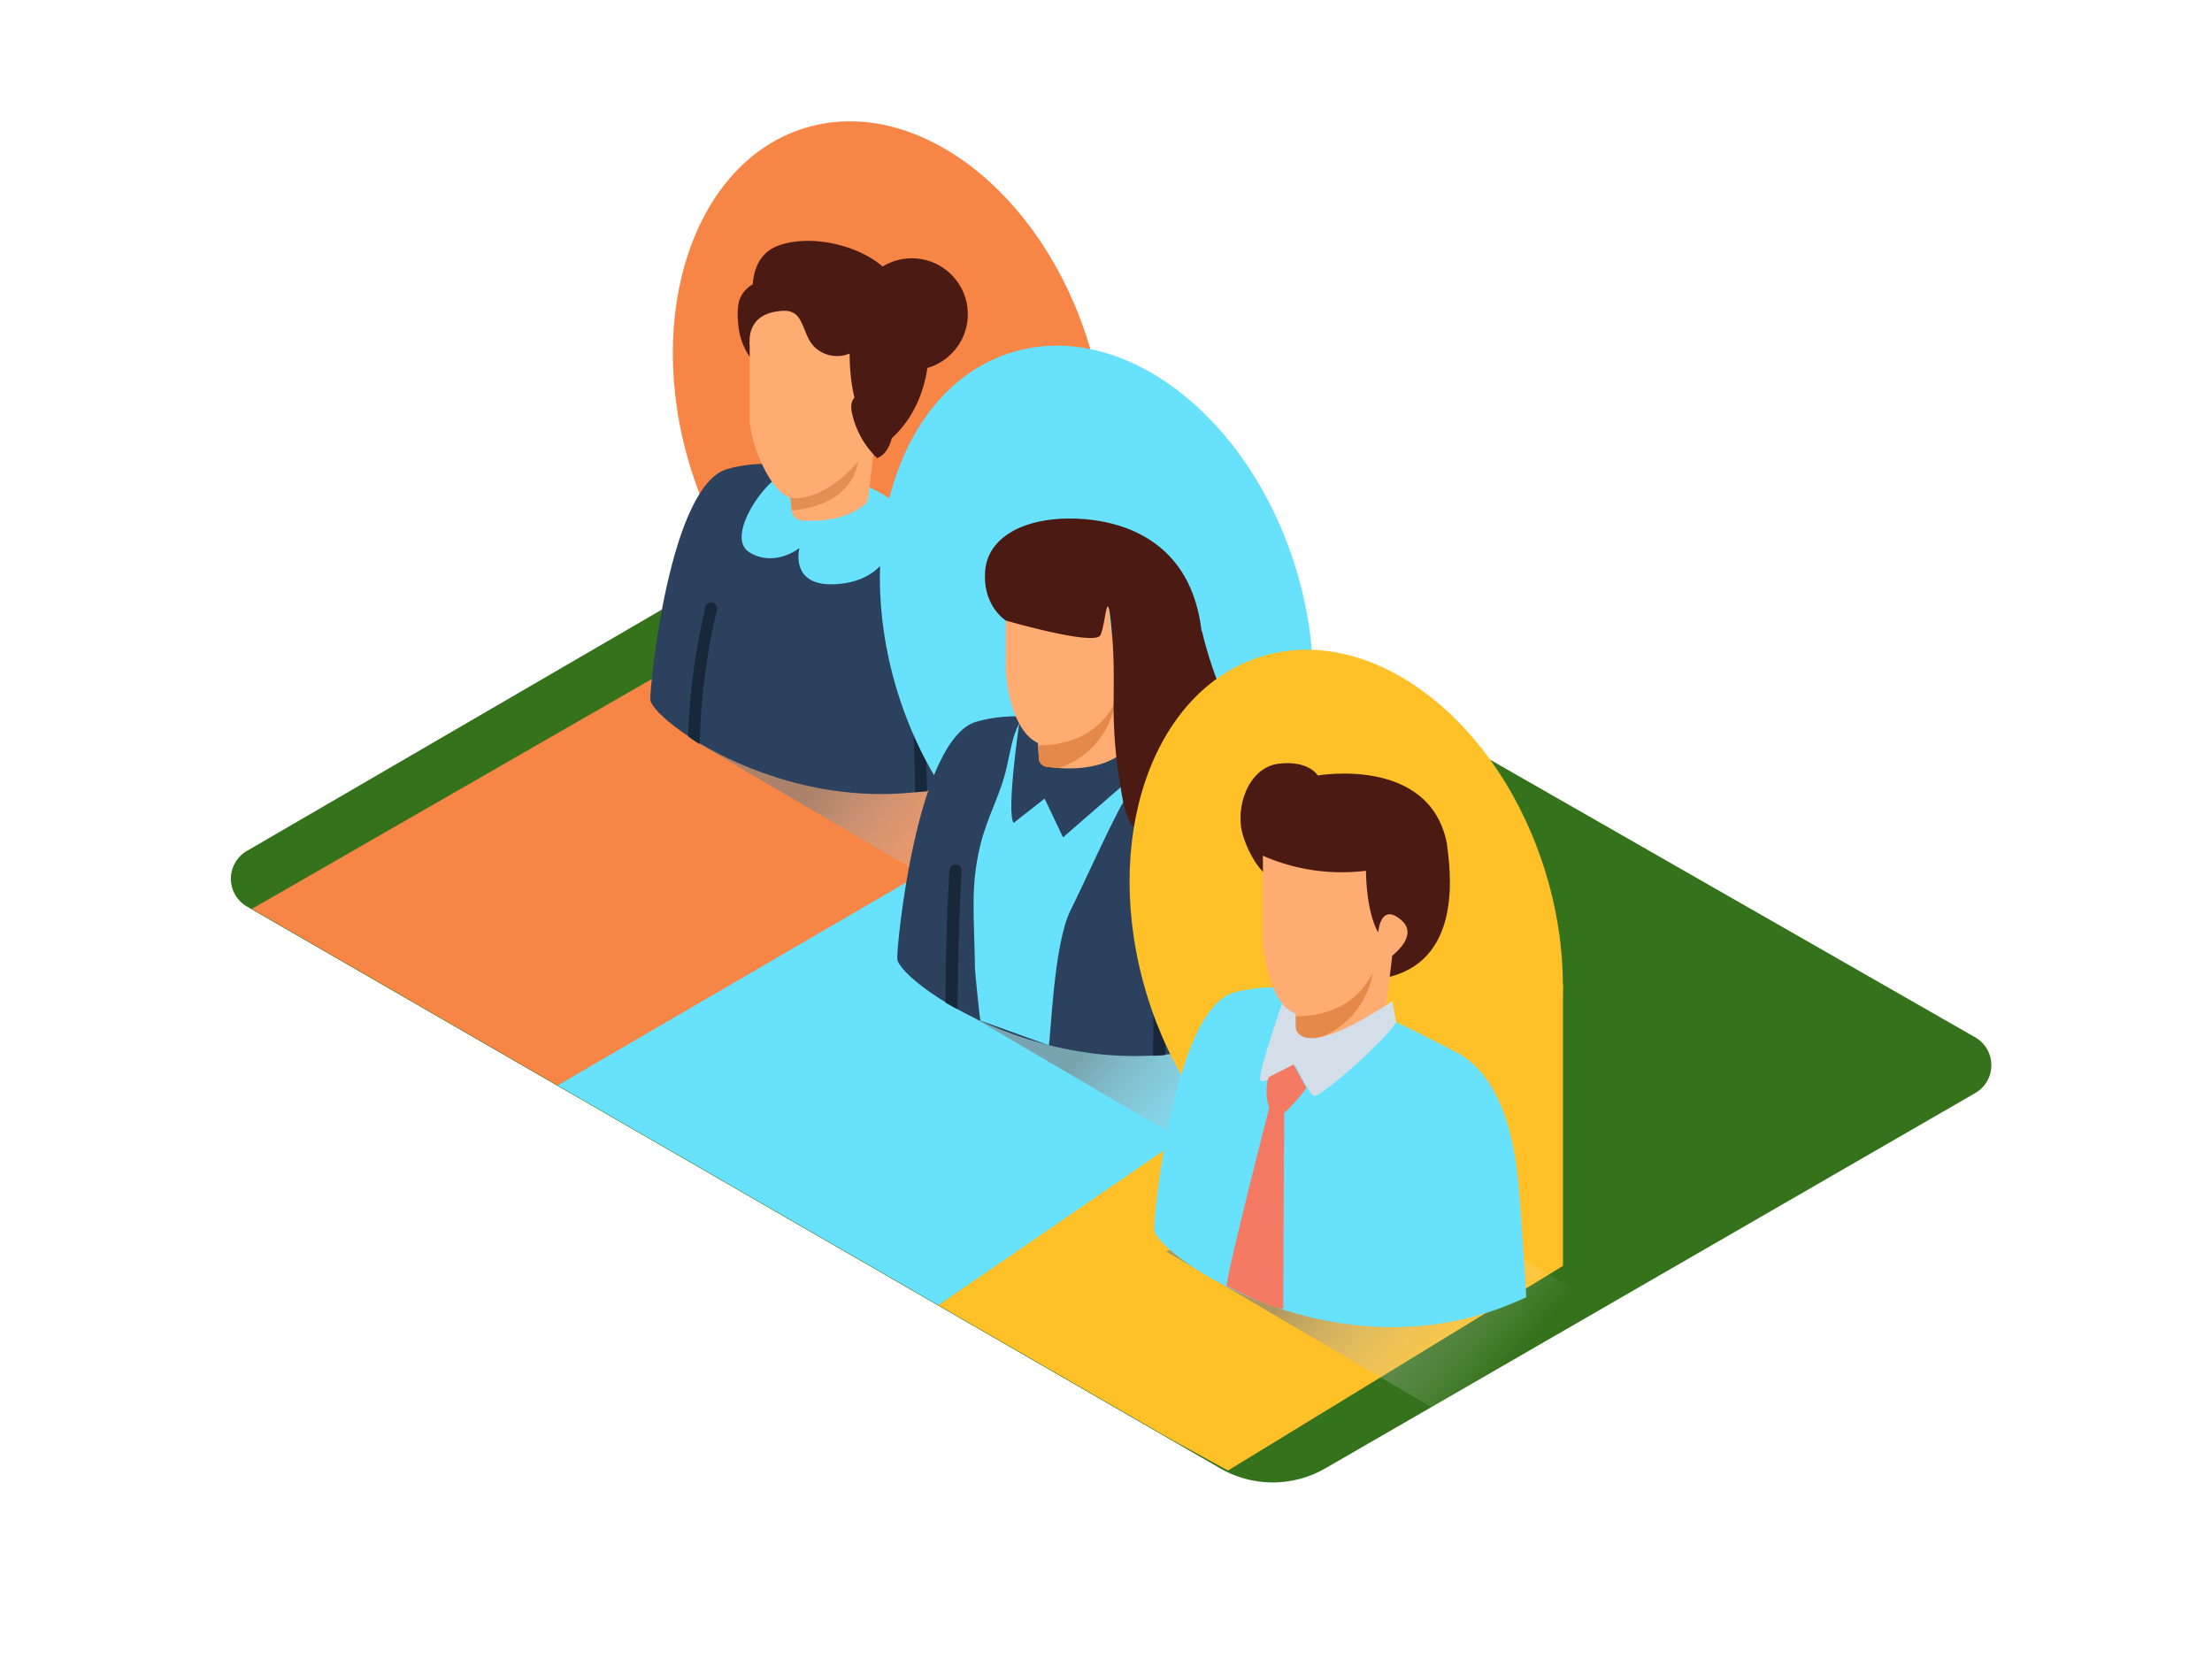 <svg xmlns="http://www.w3.org/2000/svg" xmlns:xlink="http://www.w3.org/1999/xlink" viewBox="0 0 400 300" width="406" height="306" class="illustration styles_illustrationTablet__1DWOa"><defs><linearGradient id="linear-gradient" x1="3787.59" y1="157.74" x2="3818.91" y2="130.7" gradientTransform="matrix(-1, 0, 0, 1, 3975.73, 0)" gradientUnits="userSpaceOnUse"><stop offset="0" stop-color="#fff" stop-opacity="0"></stop><stop offset="0.99" stop-color="gray"></stop></linearGradient><linearGradient id="linear-gradient-2" x1="3739.96" y1="206.1" x2="3771.28" y2="179.06" xlink:href="#linear-gradient"></linearGradient><linearGradient id="linear-gradient-3" x1="3704.85" y1="248.19" x2="3734.23" y2="222.82" xlink:href="#linear-gradient"></linearGradient></defs><title>141-150</title><g style="isolation: isolate;"><g id="Layer_2" data-name="Layer 2"><path d="M44.65,153.13,167.56,81.65a5.81,5.81,0,0,1,5.81,0L357.18,186.84a5.81,5.81,0,0,1,0,10.08L239.66,264.78a19,19,0,0,1-19,0l-176-101.59A5.81,5.81,0,0,1,44.65,153.13Z" fill="#35721c"></path><polyline points="117.84 122.06 45.55 163.61 100.84 195.53 200.95 139.7" fill="#f78546"></polyline><polyline points="124.81 132.81 177.47 163.7 208 145.15 164.89 119.98" opacity="0.63" fill="url(#linear-gradient)" style="mix-blend-mode: multiply;"></polyline><ellipse cx="160.85" cy="72.54" rx="37.71" ry="52.42" transform="translate(-14.15 49.96) rotate(-16.92)" fill="#f78546"></ellipse><path d="M182.93,137.59s-1-15.6-1.34-19.47c-.33-3.49-1.49-18.82-11.08-23.67-12.12-6.12-26.1-14.07-39-10.37-10.46,3-14,39.22-13.92,41.64C117.79,130.07,150.26,153,182.93,137.59Z" fill="#2b415d"></path><path d="M162.11,90.22s2.25,13.58-10.55,14.65c-8.95.75-7-6.51-7-6.51s-4.38,3.55-9,.81,3-13.57,6.45-14.29S153.79,84.38,162.11,90.22Z" fill="#68e1fd"></path><circle cx="164.9" cy="56.08" r="10.11" fill="#4b1b13"></circle><path d="M136.11,64.52a12.19,12.19,0,0,1-2.64-7.07,11.46,11.46,0,0,1,.17-3.72,5.19,5.19,0,0,1,2.41-3,12.39,12.39,0,0,0,2.35-2S164.83,43.58,167.86,59h0c.56,4.31.23,17.32-11.59,22.77-12,5.53-6.43-14.08-6.43-14.08" fill="#4b1b13"></path><path d="M142.5,86.41l15.77-7.71-1.33,11s-.11.21-.32.54c-2.86,2.64-7.26,3.42-11.63,3.14a2,2,0,0,1-1.84-1.79C143,89.84,142.8,88.12,142.5,86.41Z" fill="#ffac73"></path><path d="M135.61,61.58s-.93-5.15,4.87-6c1.55-.24,3-.25,4,1.2,1.16,1.78,1.32,3.9,3,5.41a5.91,5.91,0,0,0,6.16,1c0,1.71-.21,3-2.3,3.55S137.24,64.95,135.61,61.58Z" fill="#ffac73"></path><path d="M156.48,56.7c-6.3-2.24-12.29-3.56-19-2.66a1.15,1.15,0,0,0-1.09,1.13c-.49-2.67-1.14-9.42,4.3-11.47,6.84-2.57,18.25.68,21.41,6.84a19.6,19.6,0,0,1,2.19,9.84C162.09,58.61,159.24,57.68,156.48,56.7Z" fill="#4b1b13"></path><path d="M142.92,89.25l.25,2.31s10.5-.3,12-8.83Z" fill="#e28e54"></path><path d="M135.56,61.11s.05,10.14,0,13.9c-.05,4,3.92,14.36,8.15,14.35,6.58,0,13.22-7.94,13.22-9.68,0,0,6.6-4.11,2.87-7.27s-4,2.19-4,2.19-2-2.94-2.16-10.83A34.44,34.44,0,0,1,135.56,61.11Z" fill="#ffac73"></path><path d="M126.19,133.61a19.54,19.54,0,0,1-1.76-1.22,117.77,117.77,0,0,1,3.16-23.45c.32-1.34,2.39-.77,2.07.57a115.2,115.2,0,0,0-3.13,24.28Z" fill="#17283a"></path><path d="M166.43,142.46a6.4,6.4,0,0,0-.91.08l-.79-27.06a1.07,1.07,0,0,1,2.14,0l.78,26.89A7.46,7.46,0,0,0,166.43,142.46Z" fill="#17283a"></path><path d="M158.61,82.1A16,16,0,0,1,154,73.64c-.81-5.05,5.94-2.77,7-.59S161.73,80.93,158.61,82.1Z" fill="#4b1b13"></path><polyline points="172.89 153.57 100.84 195.53 169.7 235.27 248.45 182.53" fill="#68e1fd"></polyline><polyline points="172.43 181.16 225.1 212.05 255.63 193.5 212.51 168.33" opacity="0.63" fill="url(#linear-gradient-2)" style="mix-blend-mode: multiply;"></polyline><ellipse cx="198.29" cy="113.11" rx="37.71" ry="52.42" transform="translate(-24.34 62.61) rotate(-16.92)" fill="#68e1fd"></ellipse><path d="M229.54,184.81s-1-16.07-1.38-20c-.34-3.59-1.54-19.38-11.41-24.37-12.48-6.3-26.87-14.49-40.17-10.68-10.77,3.09-14.45,40.38-14.33,42.87C162.46,177.06,195.89,200.68,229.54,184.81Z" fill="#2b415d"></path><path d="M204,142.32c0,.85-1,2.13-1.37,2.84-3.2,6.1-6,12.54-9.07,18.77s-3.54,23.19-3.9,24.31c0,.11-12.25-4.45-12.35-4.38s-1-8.85-1-9.39c-.14-9.76-.86-14.74.93-22.25,1.27-5.33,3.59-8.94,4.82-14.27.58-2.54,1-5.59,2.26-7.9C185.73,127.47,204,136.61,204,142.32Z" fill="#68e1fd"></path><path d="M209.51,190.14c-.33,0-.66,0-1,.05q.14-10.07.05-20.15a1.1,1.1,0,0,1,2.21,0q.09,10-.05,20Z" fill="#17283a"></path><path d="M173.09,181.72h0a1.42,1.42,0,0,0-.23-.11l-.6-.33-.7-.39-.58-.32q0-12,.71-23.92c.08-1.41,2.29-1.42,2.21,0q-.69,12.32-.72,24.65A1.1,1.1,0,0,1,173.09,181.72Z" fill="#17283a"></path><path d="M184.31,130.05s-2.39,16.33-1,18l5.59-4.38,3.33,7,13.91-12.08Z" fill="#2b415d"></path><path d="M181.86,105s.05,10.44,0,14.32c-.06,4.09,1.67,15.13,8.39,14.78s13.61-8.17,13.61-10c0,0,6.79-4.23,3-7.48s-4.14,2.25-4.14,2.25-2.08-3-2.22-11.15A35.46,35.46,0,0,1,181.86,105Z" fill="#ffac73"></path><path d="M203.56,134.92c-3.43,3.16-9,3.75-14.16,3a1.68,1.68,0,0,1-1.55-1.46c-.08-1.58-.18-3.16-.32-4.74l17.73-8.67-1.37,11.3S203.77,134.58,203.56,134.92Z" fill="#ffac73"></path><path d="M191.4,138.14c-.69-.05-1.38-.12-2.06-.22a1.62,1.62,0,0,1-1.49-1.41c0-.82-.08-1.64-.14-2.47,3.75,0,10.43-.88,14-7.84A15.16,15.16,0,0,1,191.4,138.14Z" fill="#e5894a"></path><path d="M226.65,134.06c-6.27-6.93-9.3-20.71-9.3-20.71l-.08,0c-1.77-15.15-12.58-19.74-22-20.27s-16.61,3-17.12,9.4,3.76,9,3.76,9,16,4.64,17.06,2.66,1.26-11.12,2.2.86c.31,4,.23,7.93.2,11.89a85.86,85.86,0,0,0,1.22,14.43c.58,3.56,1.11,7.54,4.58,9.48a18.7,18.7,0,0,0,18-.25,229.86,229.86,0,0,1,3.93,26.89s11-.69,12.28-17.11S232.92,141,226.65,134.06Z" fill="#4b1b13"></path><ellipse cx="243.45" cy="168.09" rx="37.71" ry="52.42" transform="translate(-38.39 78.14) rotate(-16.92)" fill="#ffc127"></ellipse><path d="M282.63,177.33v50.84l-60.57,37-10-5.47L169.7,235.27l51-35" fill="#ffc127"></path><polyline points="210.82 225.54 258.84 253.71 290.15 235.63 250.91 212.71" opacity="0.63" fill="url(#linear-gradient-3)" style="mix-blend-mode: multiply;"></polyline><path d="M276,233.83s-1-16.07-1.38-20c-.34-3.59-1.54-19.38-11.41-24.37-12.48-6.3-26.87-14.49-40.17-10.68-10.77,3.09-14.45,40.38-14.33,42.87C209,226.08,242.4,249.7,276,233.83Z" fill="#68e1fd"></path><path d="M228.94,157.47s-2.64-2.16-4.18-7.17,1-12.27,6.45-12.94,7.09,2.13,7.09,2.13,20.22-3.58,23.34,12.28h0c.57,4.44,3,20.55-10.14,24.08s-8.42-15.13-8.42-15.13" fill="#4b1b13"></path><path d="M228.37,154s.05,10.44,0,14.32c-.06,4.09,1.67,15.13,8.39,14.78s13.61-8.17,13.61-10c0,0,6.79-4.23,3-7.48s-4.14,2.25-4.14,2.25-2.08-3-2.22-11.15A35.46,35.46,0,0,1,228.37,154Z" fill="#ffac73"></path><path d="M250.07,183.93c-3.43,3.16-9,3.75-14.16,3a1.68,1.68,0,0,1-1.55-1.46c-.08-1.58-.18-3.16-.32-4.74l17.73-8.67-1.37,11.3S250.28,183.6,250.07,183.93Z" fill="#ffac73"></path><path d="M237.91,187.15c-.69-.05-1.38-.12-2.06-.22a1.62,1.62,0,0,1-1.49-1.41c0-.82-.08-1.64-.14-2.47,3.75,0,10.43-.88,14-7.84A15.16,15.16,0,0,1,237.91,187.15Z" fill="#e5894a"></path><path d="M251.77,180.3c-1.43,1-2.91,1.86-4.4,2.73a36.17,36.17,0,0,1-6.61,3.22c-1.92.65-5.27,1.6-6.41-.81a3.69,3.69,0,0,1-.07-1.32,8.73,8.73,0,0,0-.06-1.61l0,0a5.17,5.17,0,0,1-2.26-1.64.47.47,0,0,1-.09-.2h0s-4.66,13.33-3.92,14,6.32-2.63,6.32-2.63,2.4,4.91,3.35,5.4,13.21-10.29,14.85-13.36Z" fill="#d4dee8"></path><path d="M229.5,194c-.28.11-.9,2.94,0,5.63,0,0,2.29,1,2.72.87s4.18-4.38,4-4.62-2.29-4.14-2.29-4.14Z" fill="#f47a63"></path><path d="M229.5,199.62s-8.2,31.93-7.64,32.2,7.67,3.94,10.19,4.11l.17-35.44" fill="#f47a63"></path></g></g></svg>